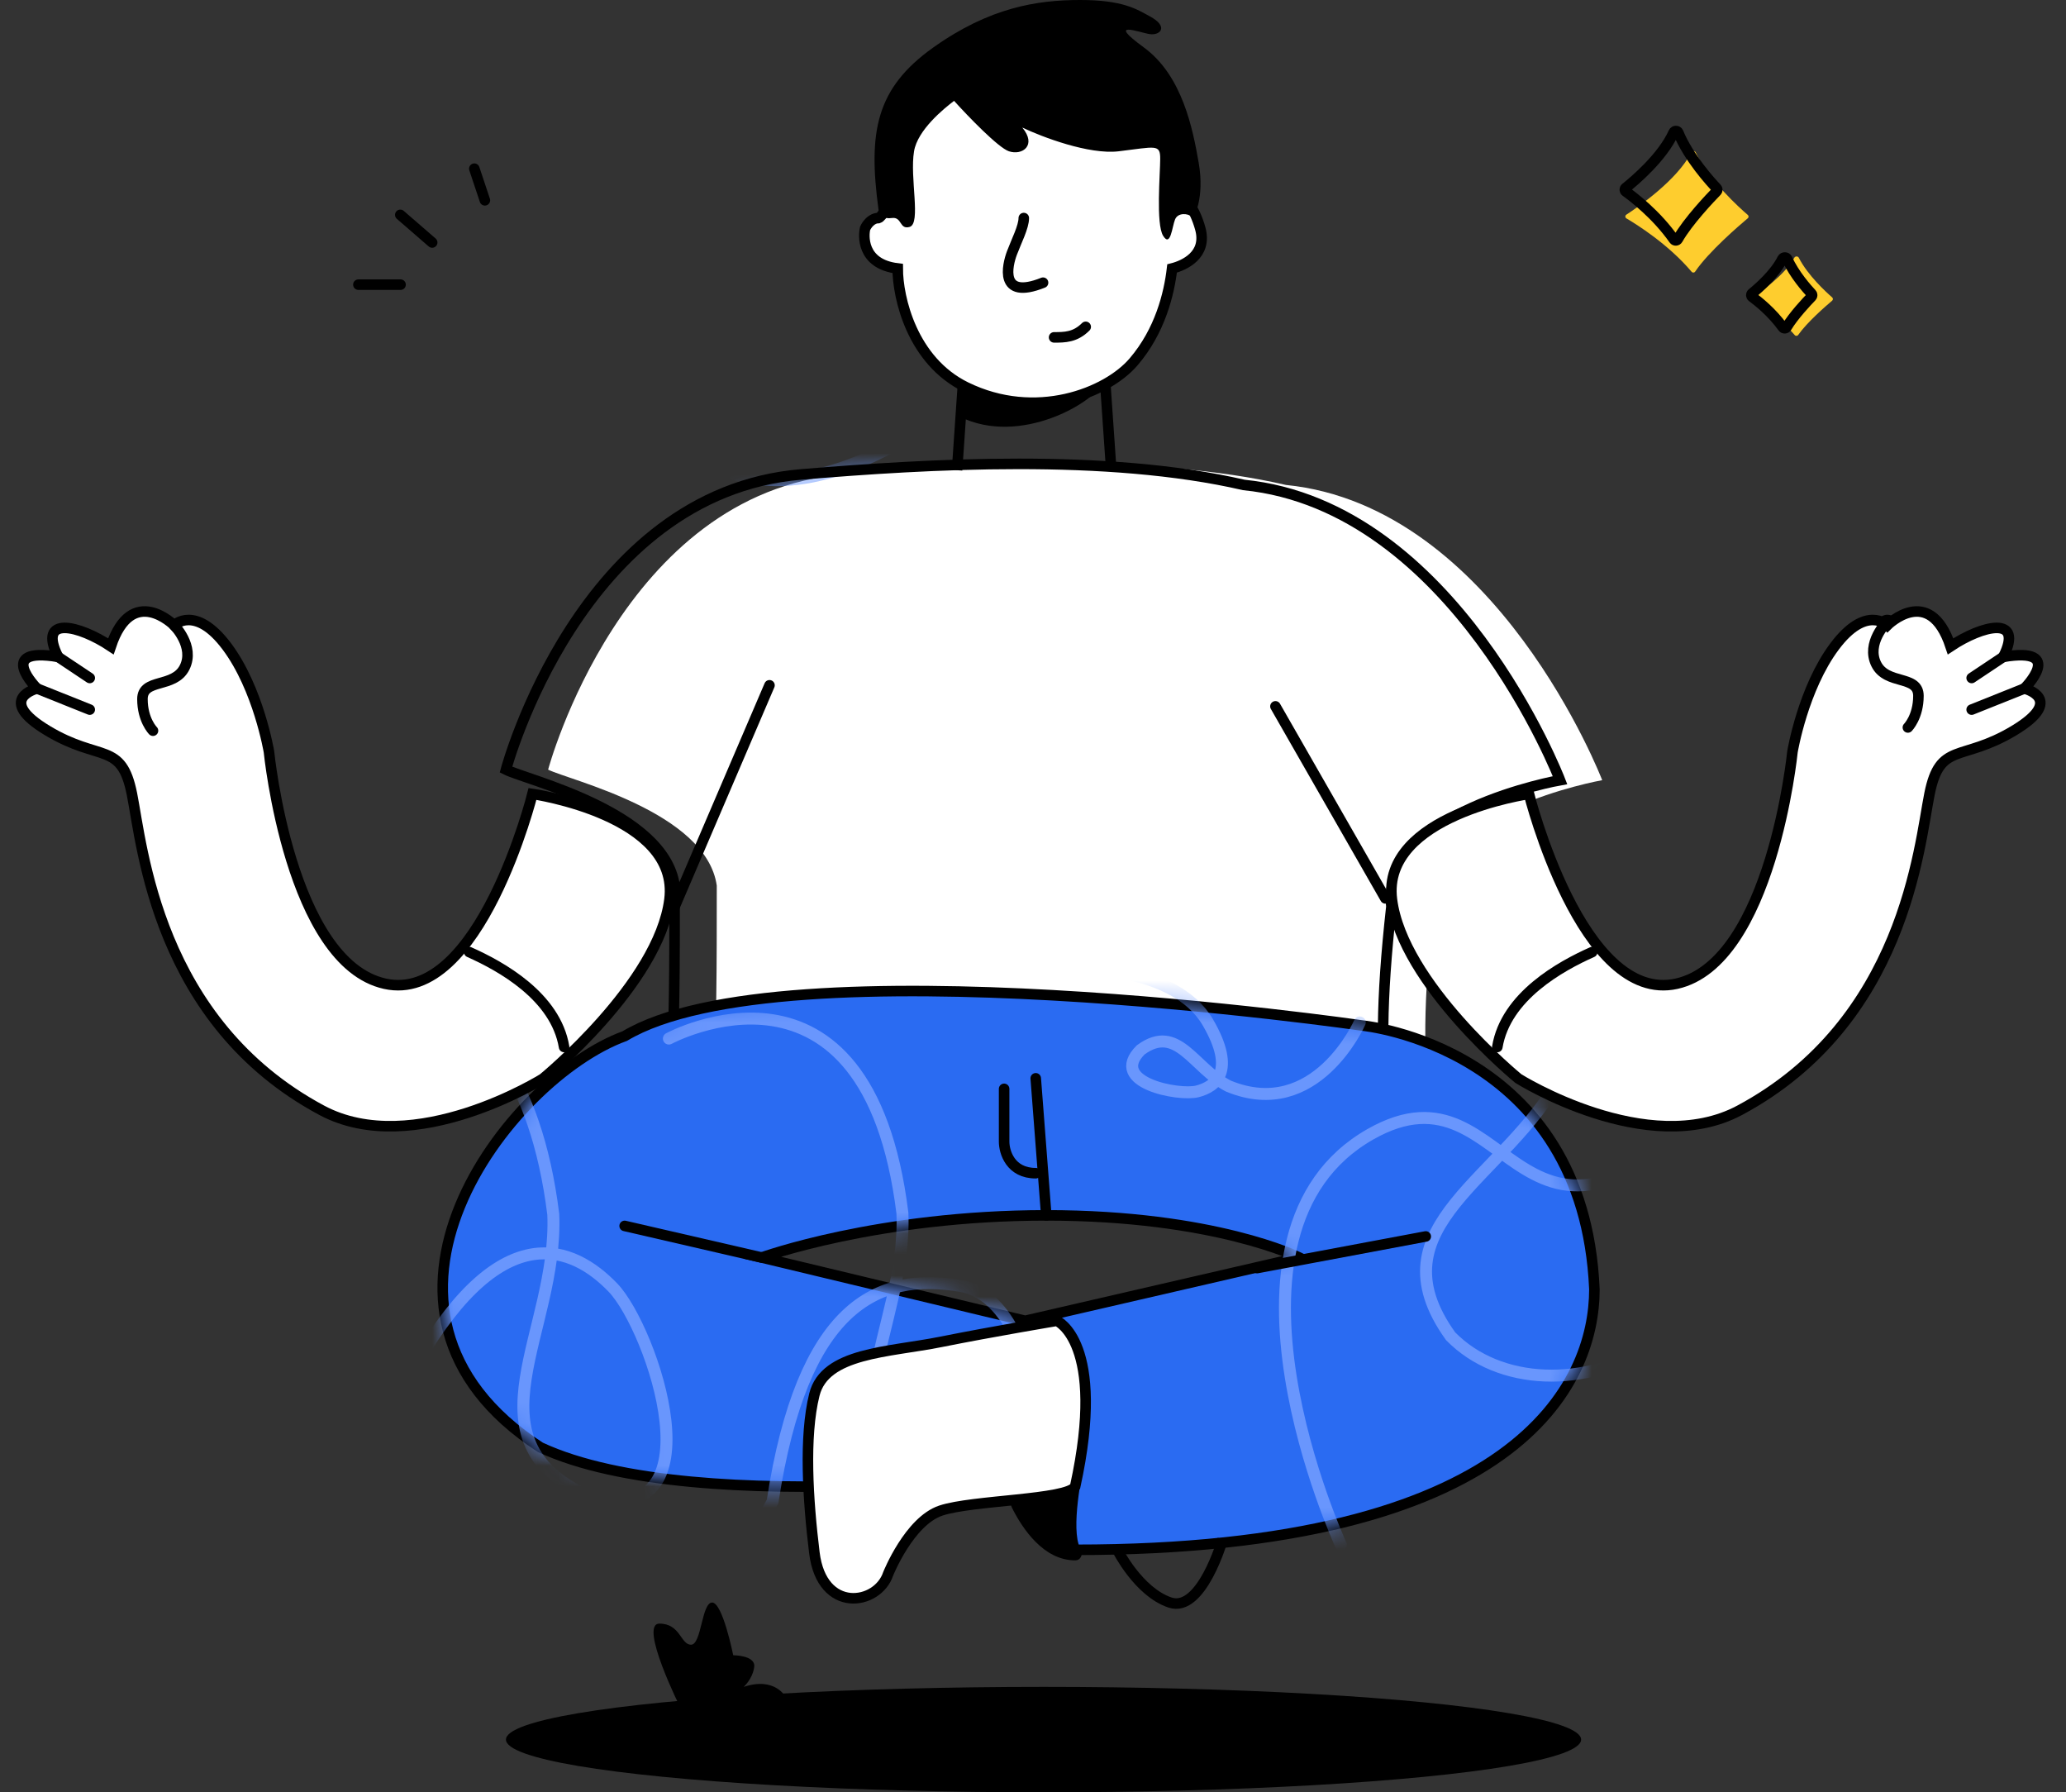 <!-- Copyright (c) 2022 NetEase, Inc. All rights reserved. -->
<!-- Use of this source code is governed by a MIT license that can be -->
<!-- found in the LICENSE file. -->

<svg width="98" height="85" viewBox="0 0 98 85" fill="none" xmlns="http://www.w3.org/2000/svg">
    <rect x="0" y="0" width="98" height="85" fill="#333333" stroke="none"/>
    <path
        d="M31.28 77C30.28 77 32.28 81 32.28 81L37.28 80.5C37.28 80.5 36.78 79.5 35.28 80C35.78 79.5 35.78 79 35.78 79C35.78 78.5 34.78 78.5 34.78 78.5C34.78 78.5 34.28 76 33.78 76C33.28 76 33.28 78 32.78 78C32.28 78 32.28 77 31.28 77Z"
        fill="black" />
    <path
        d="M77.144 10.181C77.678 9.834 79.548 8.553 80.231 7.222C80.272 7.143 80.394 7.143 80.433 7.224C81.078 8.572 82.527 9.868 82.907 10.194C82.955 10.236 82.955 10.31 82.907 10.35C82.521 10.674 81.042 11.941 80.409 12.882C80.371 12.939 80.288 12.944 80.243 12.891C79.135 11.579 77.624 10.637 77.149 10.358C77.083 10.319 77.08 10.223 77.144 10.181Z"
        fill="#FECD2E" />
    <path
        d="M77.11 8.914C77.505 8.6 78.855 7.469 79.39 6.279C79.43 6.191 79.568 6.192 79.605 6.281C80.103 7.489 81.152 8.636 81.431 8.929C81.469 8.969 81.469 9.031 81.43 9.071C81.146 9.362 80.068 10.491 79.581 11.349C79.543 11.415 79.447 11.421 79.403 11.358C78.577 10.181 77.47 9.336 77.115 9.081C77.059 9.04 77.056 8.957 77.11 8.914Z"
        stroke="black" stroke-width="0.5" stroke-linecap="round" />
    <path
        d="M83.144 14.089C83.541 13.827 84.652 13.045 85.115 12.22C85.159 12.142 85.284 12.143 85.325 12.223C85.754 13.061 86.622 13.855 86.907 14.103C86.955 14.144 86.955 14.219 86.906 14.26C86.615 14.506 85.718 15.283 85.299 15.882C85.26 15.939 85.177 15.944 85.132 15.892C84.431 15.077 83.505 14.481 83.149 14.268C83.083 14.229 83.08 14.131 83.144 14.089Z"
        fill="#FECD2E" />
    <path
        d="M83.11 13.913C83.4 13.679 84.186 13.002 84.55 12.276C84.594 12.191 84.737 12.191 84.776 12.279C85.108 13.02 85.725 13.709 85.931 13.928C85.969 13.968 85.969 14.031 85.93 14.071C85.718 14.29 85.073 14.973 84.75 15.516C84.71 15.582 84.613 15.587 84.569 15.525C84.049 14.803 83.379 14.275 83.115 14.081C83.059 14.04 83.057 13.957 83.11 13.913Z"
        stroke="black" stroke-width="0.5" stroke-linecap="round" />
    <path d="M19 13.5H17" stroke="black" stroke-width="0.5" stroke-linecap="round" />
    <path d="M20.5 11.5L18.988 10.19" stroke="black" stroke-width="0.5"
        stroke-linecap="round" />
    <path d="M23 9.5L22.5 8" stroke="black" stroke-width="0.5" stroke-linecap="round" />
    <path
        d="M34 42C34 49.757 34 54.333 32.5 56.999C46 49.5 70 59.8 70 56.999C68 54.5 67 52 68 43C67.5 38.5 76 37 76 37C76 37 71 24 61 22.999C54.5 21.499 46 21.999 40 22.5C29.5 23.375 26 36.5 26 36.5C27 37 33.5 38.5 34 42Z"
        fill="white" />
    <mask id="mask0_6031_14409" style="mask-type:alpha" maskUnits="userSpaceOnUse" x="26" y="21"
        width="50" height="37">
        <path
            d="M34 42C34 49.757 34 54.333 32.5 56.999C46 49.5 70 59.8 70 56.999C68 54.5 67 52 68 43C67.5 38.5 76 37 76 37C76 37 71 24 61 22.999C54.5 21.499 46 21.999 40 22.5C29.5 23.375 26 36.5 26 36.5C27 37 33.5 38.5 34 42Z"
            fill="white" />
    </mask>
    <g mask="url(#mask0_6031_14409)">
        <path
            d="M29.726 17.198C29.726 17.198 32.829 27.022 43.368 20.547C46.442 18.659 50.57 15.127 48.321 11.325C46.072 7.523 39.287 12.605 39.287 12.605"
            stroke="#6996FD" stroke-width="0.6" stroke-linecap="round" />
    </g>
    <path
        d="M32 42C32 49.757 32 54.333 30.5 56.999C44 49.5 68 59.8 68 56.999C66 54.5 65 52 66 43C65.5 38.5 74 37 74 37C74 37 69 24 59 22.999C52.5 21.499 44 21.999 38 22.5C27.5 23.375 24 36.5 24 36.5C25 37 31.5 38.5 32 42Z"
        stroke="black" stroke-width="0.5" />
    <path
        d="M48 71.5C48.5 72.5 49.5 74 51 74C52 74 50.5 70.5 50.5 70.5C50.5 70.5 47.5 70.5 48 71.5Z"
        fill="black" />
    <path fill-rule="evenodd" clip-rule="evenodd"
        d="M64.63 48.638C64.63 48.638 75.13 49.639 75.63 61.138C75.63 65.639 72 73.5 51 73.5C50.5 72.5 51.13 69.638 51.13 69.638C51.13 69.638 33.13 72.139 25.63 68.639C15.63 62.139 24.13 51.138 29.63 49.138C37.13 44.638 64.63 48.638 64.63 48.638ZM48.63 62.639L36.13 59.639C36.13 59.639 41.63 57.639 49.63 57.639C57.63 57.639 61.63 59.639 61.63 59.639L48.63 62.639Z"
        fill="#2A6BF2" />
    <path
        d="M75.63 61.138H75.88L75.879 61.127L75.63 61.138ZM64.63 48.638L64.594 48.886L64.606 48.887L64.63 48.638ZM51 73.5L50.776 73.612L50.846 73.75H51V73.5ZM51.13 69.638L51.374 69.692L51.451 69.341L51.095 69.391L51.13 69.638ZM25.63 68.639L25.494 68.848L25.508 68.858L25.524 68.865L25.63 68.639ZM29.63 49.138L29.715 49.373L29.738 49.365L29.759 49.353L29.63 49.138ZM36.13 59.639L36.044 59.404L35.263 59.688L36.072 59.882L36.13 59.639ZM48.63 62.639L48.572 62.882L48.629 62.895L48.686 62.882L48.63 62.639ZM61.63 59.639L61.686 59.882L62.364 59.726L61.742 59.415L61.63 59.639ZM75.879 61.127C75.626 55.286 72.824 52.09 70.075 50.364C68.706 49.504 67.354 49.011 66.345 48.733C65.84 48.594 65.42 48.508 65.124 48.458C64.977 48.432 64.861 48.415 64.78 48.405C64.74 48.399 64.709 48.396 64.688 48.393C64.677 48.392 64.669 48.391 64.663 48.391C64.66 48.39 64.658 48.39 64.656 48.39C64.656 48.39 64.655 48.39 64.654 48.39C64.654 48.39 64.654 48.39 64.654 48.39C64.654 48.389 64.653 48.389 64.63 48.638C64.606 48.887 64.606 48.887 64.606 48.887C64.606 48.887 64.606 48.887 64.606 48.887C64.606 48.887 64.606 48.887 64.607 48.887C64.608 48.887 64.609 48.888 64.612 48.888C64.616 48.888 64.623 48.889 64.632 48.89C64.65 48.892 64.678 48.895 64.715 48.9C64.789 48.91 64.899 48.926 65.039 48.95C65.32 48.999 65.725 49.081 66.212 49.215C67.187 49.484 68.491 49.96 69.809 50.788C72.436 52.437 75.134 55.491 75.38 61.149L75.879 61.127ZM51 73.75C61.525 73.75 67.743 71.781 71.335 69.21C74.94 66.631 75.88 63.461 75.88 61.138H75.38C75.38 63.316 74.505 66.327 71.044 68.803C67.572 71.288 61.475 73.25 51 73.25V73.75ZM51.13 69.638C50.886 69.585 50.886 69.585 50.886 69.585C50.886 69.585 50.886 69.585 50.886 69.585C50.886 69.585 50.886 69.585 50.885 69.585C50.885 69.586 50.885 69.586 50.885 69.587C50.885 69.589 50.884 69.591 50.884 69.594C50.882 69.6 50.88 69.608 50.878 69.619C50.874 69.641 50.867 69.673 50.859 69.714C50.842 69.795 50.819 69.913 50.793 70.057C50.741 70.344 50.677 70.739 50.629 71.166C50.581 71.592 50.548 72.057 50.559 72.482C50.571 72.899 50.626 73.311 50.776 73.612L51.224 73.388C51.124 73.189 51.07 72.868 51.059 72.468C51.048 72.075 51.079 71.636 51.126 71.222C51.172 70.809 51.235 70.426 51.285 70.145C51.31 70.006 51.333 69.892 51.349 69.813C51.357 69.774 51.363 69.743 51.367 69.723C51.37 69.712 51.371 69.705 51.372 69.699C51.373 69.697 51.373 69.695 51.374 69.694C51.374 69.693 51.374 69.693 51.374 69.692C51.374 69.692 51.374 69.692 51.374 69.692C51.374 69.692 51.374 69.692 51.374 69.692C51.374 69.692 51.374 69.692 51.13 69.638ZM25.524 68.865C27.438 69.758 30.003 70.261 32.755 70.52C35.511 70.779 38.476 70.795 41.201 70.701C43.926 70.607 46.416 70.403 48.225 70.223C49.129 70.133 49.863 70.049 50.372 69.987C50.626 69.956 50.824 69.931 50.958 69.913C51.025 69.905 51.077 69.898 51.111 69.893C51.129 69.891 51.142 69.889 51.151 69.888C51.155 69.887 51.158 69.887 51.161 69.886C51.162 69.886 51.163 69.886 51.163 69.886C51.163 69.886 51.164 69.886 51.164 69.886C51.164 69.886 51.164 69.886 51.13 69.638C51.095 69.391 51.095 69.391 51.095 69.391C51.095 69.391 51.095 69.391 51.095 69.391C51.094 69.391 51.093 69.391 51.092 69.391C51.09 69.391 51.087 69.392 51.083 69.392C51.074 69.394 51.061 69.395 51.044 69.398C51.011 69.402 50.96 69.409 50.893 69.418C50.76 69.435 50.564 69.46 50.312 69.491C49.806 69.552 49.076 69.636 48.175 69.726C46.374 69.905 43.896 70.108 41.184 70.201C38.471 70.295 35.529 70.279 32.802 70.022C30.069 69.766 27.572 69.269 25.735 68.412L25.524 68.865ZM29.544 48.903C28.126 49.419 26.533 50.507 25.102 51.938C23.668 53.371 22.382 55.164 21.586 57.106C20.79 59.048 20.48 61.152 21.021 63.195C21.563 65.241 22.951 67.195 25.494 68.848L25.766 68.429C23.309 66.832 22.009 64.974 21.504 63.067C20.998 61.156 21.282 59.166 22.049 57.296C22.815 55.425 24.06 53.687 25.455 52.292C26.852 50.895 28.384 49.857 29.715 49.373L29.544 48.903ZM64.63 48.638C64.666 48.391 64.666 48.391 64.665 48.391C64.665 48.391 64.665 48.391 64.664 48.391C64.663 48.391 64.662 48.391 64.66 48.39C64.657 48.39 64.652 48.389 64.645 48.388C64.632 48.386 64.612 48.383 64.586 48.38C64.533 48.372 64.455 48.361 64.353 48.347C64.15 48.319 63.85 48.278 63.466 48.227C62.698 48.127 61.593 47.988 60.244 47.835C57.545 47.53 53.869 47.17 49.956 46.951C46.045 46.732 41.893 46.654 38.245 46.913C34.61 47.17 31.431 47.766 29.501 48.924L29.759 49.353C31.578 48.261 34.65 47.669 38.28 47.411C41.898 47.154 46.027 47.232 49.928 47.45C53.828 47.669 57.495 48.028 60.188 48.332C61.534 48.484 62.636 48.623 63.401 48.723C63.784 48.773 64.082 48.814 64.285 48.842C64.386 48.856 64.463 48.867 64.516 48.875C64.541 48.878 64.561 48.881 64.574 48.883C64.581 48.884 64.586 48.885 64.589 48.885C64.591 48.885 64.592 48.886 64.593 48.886C64.593 48.886 64.593 48.886 64.594 48.886C64.594 48.886 64.594 48.886 64.63 48.638ZM36.072 59.882L48.572 62.882L48.688 62.396L36.188 59.396L36.072 59.882ZM49.63 57.389C45.609 57.389 42.217 57.891 39.828 58.394C38.634 58.645 37.69 58.897 37.044 59.086C36.721 59.181 36.472 59.26 36.304 59.315C36.219 59.343 36.155 59.365 36.112 59.38C36.09 59.388 36.073 59.393 36.062 59.397C36.057 59.399 36.052 59.401 36.049 59.402C36.048 59.403 36.047 59.403 36.046 59.403C36.045 59.403 36.045 59.404 36.045 59.404C36.045 59.404 36.045 59.404 36.045 59.404C36.044 59.404 36.044 59.404 36.13 59.639C36.215 59.874 36.215 59.874 36.215 59.874C36.215 59.874 36.215 59.874 36.215 59.874C36.215 59.874 36.216 59.873 36.216 59.873C36.216 59.873 36.217 59.873 36.218 59.873C36.221 59.872 36.225 59.87 36.23 59.868C36.24 59.865 36.255 59.859 36.276 59.852C36.317 59.838 36.378 59.817 36.46 59.79C36.623 59.736 36.867 59.659 37.184 59.566C37.819 59.38 38.751 59.132 39.931 58.883C42.293 58.386 45.65 57.889 49.63 57.889V57.389ZM61.63 59.639C61.742 59.415 61.742 59.415 61.742 59.415C61.741 59.415 61.741 59.415 61.741 59.415C61.741 59.415 61.741 59.414 61.74 59.414C61.739 59.414 61.739 59.413 61.737 59.413C61.735 59.412 61.731 59.41 61.727 59.408C61.718 59.404 61.706 59.398 61.689 59.39C61.656 59.374 61.607 59.352 61.543 59.324C61.414 59.267 61.222 59.187 60.968 59.092C60.459 58.901 59.7 58.648 58.691 58.396C56.671 57.891 53.651 57.389 49.63 57.389V57.889C53.609 57.889 56.589 58.386 58.569 58.881C59.56 59.129 60.301 59.376 60.792 59.56C61.038 59.652 61.221 59.729 61.342 59.782C61.403 59.808 61.448 59.829 61.477 59.843C61.492 59.849 61.502 59.855 61.509 59.858C61.513 59.86 61.515 59.861 61.517 59.861C61.517 59.862 61.518 59.862 61.518 59.862C61.518 59.862 61.518 59.862 61.518 59.862C61.518 59.862 61.518 59.862 61.518 59.862C61.518 59.862 61.518 59.862 61.63 59.639ZM48.686 62.882L61.686 59.882L61.574 59.395L48.574 62.395L48.686 62.882Z"
        fill="black" />
    <mask id="mask1_6031_14409" style="mask-type:alpha" maskUnits="userSpaceOnUse" x="21" y="47"
        width="55" height="27">
        <path fill-rule="evenodd" clip-rule="evenodd"
            d="M64.63 48.639C64.63 48.639 75.13 49.639 75.63 61.139C75.63 65.639 72 73.5 51 73.5C50.5 72.5 51.13 69.639 51.13 69.639C51.13 69.639 33.13 72.139 25.63 68.639C15.63 62.139 24.13 51.139 29.63 49.139C37.13 44.639 64.63 48.639 64.63 48.639ZM48.63 62.639L36.13 59.639C36.13 59.639 41.63 57.639 49.63 57.639C57.63 57.639 61.63 59.639 61.63 59.639L48.63 62.639Z"
            fill="#2A6BF2" />
    </mask>
    <g mask="url(#mask1_6031_14409)">
        <path
            d="M15.167 46.317C15.167 46.317 24.584 44.235 26.245 57.595C26.472 63.181 21.979 68.286 27.906 70.955C34.244 72.712 30.94 62.999 29.071 61.061C27.202 59.123 23.875 57.625 19.814 64.57C15.043 72.73 22.608 85.059 22.608 85.059"
            stroke="#6996FD" stroke-width="0.567" stroke-linecap="round" />
        <path
            d="M64.5 48.489C64.5 48.489 62.426 53.223 58.267 51.507C56.605 50.654 55.86 48.507 54.108 49.791C52.554 51.345 55.922 51.983 56.794 51.759C57.665 51.534 58.648 50.813 57.297 48.489C55.709 45.758 50.879 45.929 50.879 45.929"
            stroke="#6996FD" stroke-width="0.567" stroke-linecap="round" />
        <path
            d="M68.628 38.262C68.628 38.262 79.323 38.583 74.067 50.977C71.464 55.924 65.018 58.092 68.809 63.371C73.413 68.067 85.202 63.909 82.669 50.954C71.715 63.131 72.001 49.815 65.007 53.79C56.788 58.462 63.604 73.266 63.604 73.266"
            stroke="#6996FD" stroke-width="0.567" stroke-linecap="round" />
        <path
            d="M31.728 49.254C31.728 49.254 41.145 44.172 42.806 57.533C43.033 63.118 38.54 68.224 44.467 70.893C50.804 72.65 49.69 61.729 45.632 60.999C41.574 60.268 38.063 61.977 36.647 71.21C31.876 79.37 43.619 88.606 43.619 88.606"
            stroke="#6996FD" stroke-width="0.567" stroke-linecap="round" />
    </g>
    <path d="M53 73.5C53 73.5 54 75.5 55.5 76C57 76.5 58 73 58 73" stroke="black"
        stroke-width="0.5" />
    <path d="M49.63 57.639L49.13 51.139" stroke="black" stroke-width="0.5"
        stroke-linecap="round" />
    <path d="M47.63 51.639V54.139C47.63 54.639 47.93 55.639 49.13 55.639"
        stroke="black" stroke-width="0.5" stroke-linecap="round" />
    <path d="M67.63 58.639L59.63 60.139" stroke="black" stroke-width="0.5"
        stroke-linecap="round" />
    <path d="M36.13 59.639L29.63 58.139" stroke="black" stroke-width="0.5"
        stroke-linecap="round" />
    <path
        d="M44.63 71.639C46.13 71.139 50.63 71.139 51 70.5C52.5 63.639 50.13 62.639 50.13 62.639C50.13 62.639 47.13 63.139 44.63 63.639C42.13 64.139 39.13 64.139 38.63 66.139C38.13 68.139 38.324 71.139 38.63 73.639C38.986 76.546 41.63 76.139 42.13 74.639C42.13 74.639 43.13 72.139 44.63 71.639Z"
        fill="white" stroke="black" stroke-width="0.5" />
    <path
        d="M89.525 29.653C89.525 29.653 88.525 30.653 89.025 31.653C89.525 32.653 91.025 32.153 91.025 33.153C91.025 34.153 90.525 34.653 90.525 34.653"
        stroke="black" stroke-linecap="round" />
    <path
        d="M79.525 46.653C75.025 47.653 72.525 37.653 72.525 37.653C72.525 37.653 65.525 38.653 66.025 42.653C66.525 46.653 72.025 51.153 72.025 51.153C72.025 51.153 78.15 54.998 82.525 52.653C90.338 48.466 91.025 40.153 91.525 37.653C92.025 35.153 93.025 36.153 95.525 34.653C98.025 33.153 96.025 32.653 96.025 32.653C96.025 32.653 98.026 30.653 95.025 31.153C96.025 29.153 94.025 29.653 92.525 30.653C91.525 27.653 89.525 29.653 89.525 29.653C89.525 29.653 88.525 28.653 87.025 30.653C85.525 32.653 85.025 35.653 85.025 35.653C85.025 35.653 84.025 45.653 79.525 46.653Z"
        fill="white" stroke="black" stroke-width="0.5" />
    <path d="M75.525 45.153C74.025 45.82 71.425 47.253 71.025 49.653" stroke="black"
        stroke-width="0.5" stroke-linecap="round" />
    <path d="M96.025 32.653L93.525 33.653" stroke="black" stroke-width="0.5"
        stroke-linecap="round" />
    <path d="M95.025 31.153L93.525 32.153" stroke="black" stroke-width="0.5"
        stroke-linecap="round" />
    <path
        d="M18.258 46.653C22.758 47.653 25.258 37.653 25.258 37.653C25.258 37.653 32.257 38.653 31.757 42.653C31.257 46.653 25.757 51.153 25.757 51.153C25.757 51.153 19.632 54.998 15.257 52.653C7.445 48.466 6.758 40.153 6.258 37.653C5.758 35.153 4.757 36.153 2.257 34.653C-0.243 33.153 1.757 32.653 1.757 32.653C1.757 32.653 -0.243 30.653 2.757 31.153C1.758 29.153 3.758 29.653 5.258 30.653C6.258 27.653 8.257 29.653 8.257 29.653C8.257 29.653 9.258 28.653 10.758 30.653C12.258 32.653 12.758 35.653 12.758 35.653C12.758 35.653 13.758 45.653 18.258 46.653Z"
        fill="white" stroke="black" stroke-width="0.5" />
    <path
        d="M8.257 29.653C8.257 29.653 9.257 30.653 8.757 31.653C8.257 32.653 6.757 32.153 6.757 33.153C6.757 34.153 7.257 34.653 7.257 34.653"
        stroke="black" stroke-width="0.5" stroke-linecap="round" />
    <path d="M89.5 29.5C89.5 29.5 88.5 30.5 89 31.5C89.5 32.5 91 32 91 33C91 34 90.5 34.5 90.5 34.5"
        stroke="black" stroke-width="0.5" stroke-linecap="round" />
    <path d="M22.257 45.153C23.757 45.82 26.357 47.253 26.757 49.653" stroke="black"
        stroke-width="0.5" stroke-linecap="round" />
    <path d="M1.757 32.653L4.257 33.653" stroke="black" stroke-width="0.5"
        stroke-linecap="round" />
    <path d="M2.757 31.153L4.257 32.153" stroke="black" stroke-width="0.5"
        stroke-linecap="round" />
    <path d="M45.397 22.3L45.678 18.22H52.431L52.713 22.3" stroke="black"
        stroke-width="0.5" />
    <path
        d="M45.538 19.767C48.408 21.174 51.909 19.074 52.307 18.159L49.828 17.375L45.749 17.586L45.538 19.767Z"
        fill="black" />
    <path
        d="M41.669 10.342C41.838 10.285 42.114 9.755 42.232 9.497L43.005 6.051L44.764 4.222L51.306 4.011L55.315 6.332L56.019 9.286C56.183 9.357 56.652 9.821 56.933 10.834C57.285 12.1 56.159 12.592 55.597 12.733C55.456 13.929 55.034 15.688 53.768 17.165C52.502 18.642 49.125 19.979 45.819 18.361C43.263 17.11 42.583 14.117 42.583 12.733C40.825 12.522 40.965 11.115 41.036 10.834C41.106 10.67 41.331 10.342 41.669 10.342Z"
        fill="white" stroke="black" stroke-width="0.5" />
    <path d="M51.5 15.5C51 16 50.5 16 50 16" stroke="black" stroke-width="0.5"
        stroke-linecap="round" />
    <path
        d="M44.271 2.251C46.944 0.352 49.195 0 51.235 0C53.275 0 53.915 0.436 54.541 0.774C55.456 1.266 55.034 1.688 54.541 1.618C54.049 1.548 52.431 0.914 54.26 2.251C56.089 3.587 56.581 6.12 56.863 7.738C57.144 9.356 56.652 10.411 56.511 10.27C56.37 10.129 55.878 10.059 55.737 10.411C55.596 10.762 55.526 11.747 55.174 11.184C54.823 10.622 55.034 8.23 55.034 7.527C55.034 6.823 54.823 6.964 53.064 7.175C51.657 7.344 49.43 6.495 48.492 6.049C49.195 6.894 48.492 7.386 47.859 7.175C47.352 7.006 45.913 5.51 45.256 4.783C44.764 5.158 43.526 6.162 43.357 7.175C43.146 8.441 43.704 10.603 43.146 10.762C42.654 10.903 42.794 10.27 42.302 10.34C41.908 10.397 41.707 10.2 41.669 9.918C41.176 6.26 41.547 4.187 44.271 2.251Z"
        fill="black" />
    <path
        d="M48.563 10.341C48.563 10.763 48.211 11.437 48 12C47.789 12.563 47.367 14.251 49.477 13.407"
        stroke="black" stroke-width="0.5" stroke-linecap="round" stroke-linejoin="round" />
    <path d="M32 43L36.5 32.5" stroke="black" stroke-width="0.5" stroke-linecap="round" />
    <path d="M65.715 42.606L60.5 33.499" stroke="black" stroke-width="0.5"
        stroke-linecap="round" />
    <ellipse cx="49.5" cy="82.5" rx="25.5" ry="2.5" fill="black" />
</svg>
